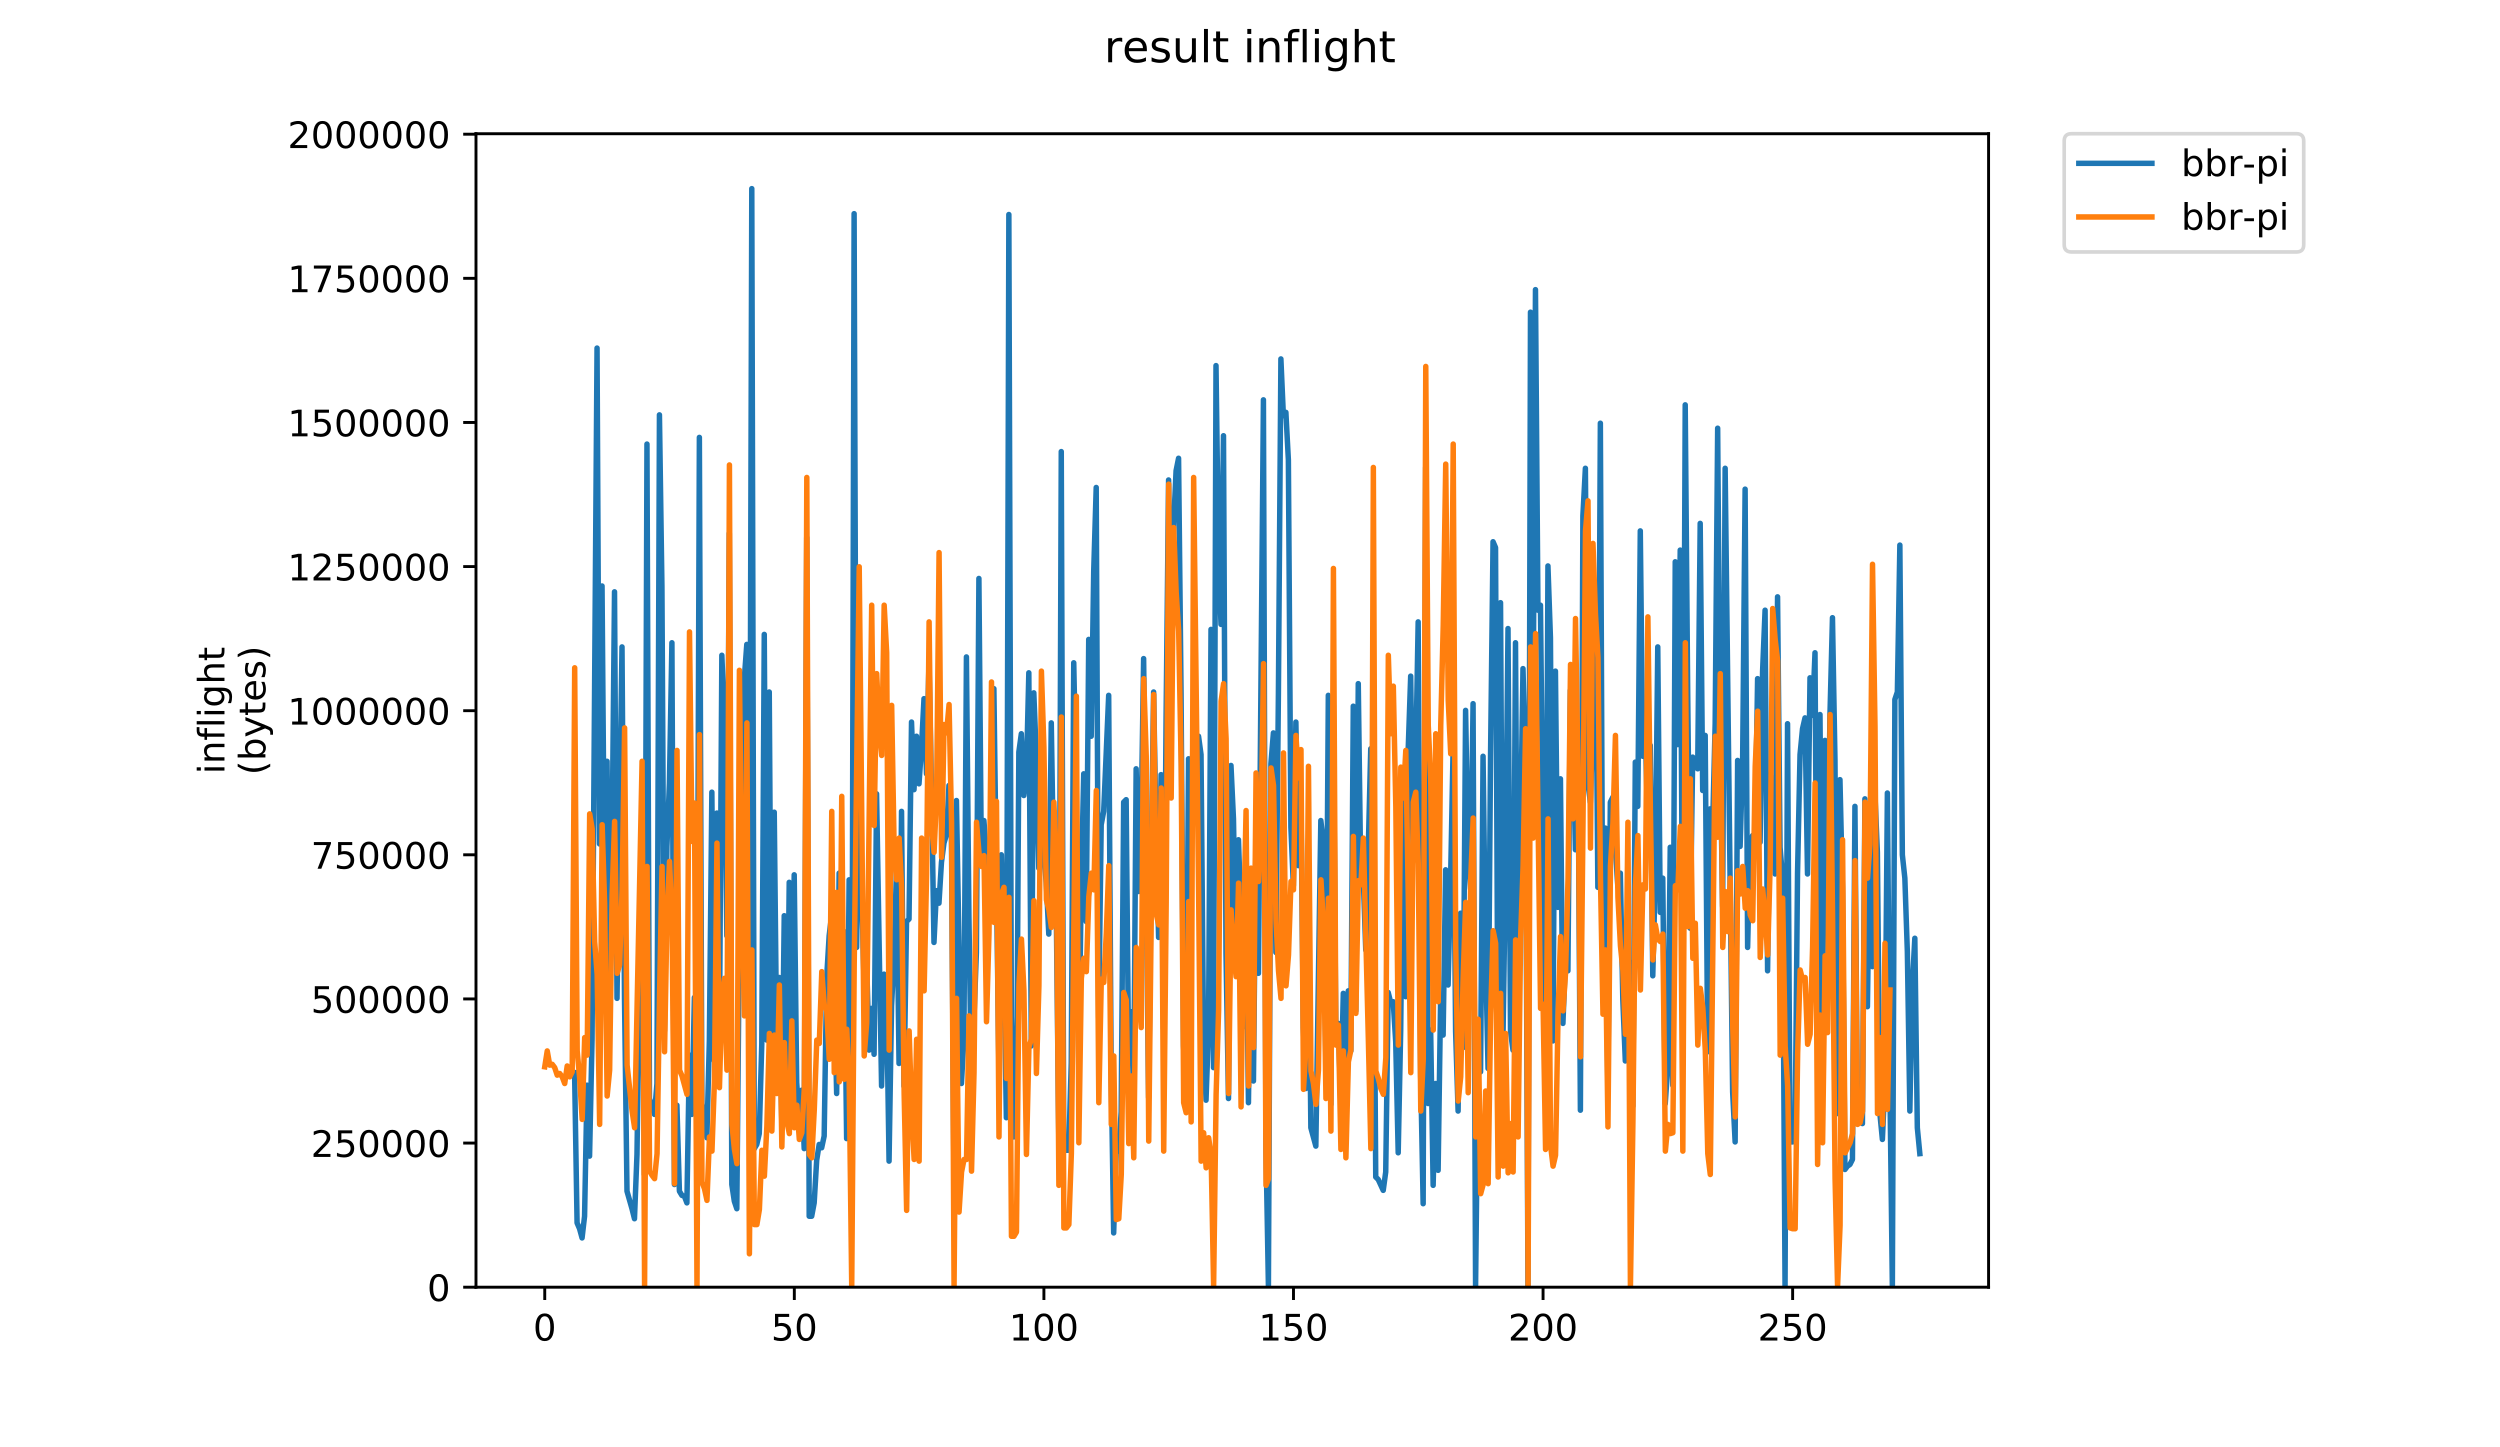 <?xml version="1.0" encoding="utf-8" standalone="no"?>
<!DOCTYPE svg PUBLIC "-//W3C//DTD SVG 1.1//EN"
  "http://www.w3.org/Graphics/SVG/1.1/DTD/svg11.dtd">
<!-- Created with matplotlib (https://matplotlib.org/) -->
<svg height="396pt" version="1.1" viewBox="0 0 684 396" width="684pt" xmlns="http://www.w3.org/2000/svg" xmlns:xlink="http://www.w3.org/1999/xlink">
 <defs>
  <style type="text/css">
*{stroke-linecap:butt;stroke-linejoin:round;}
  </style>
 </defs>
 <g id="figure_1">
  <g id="patch_1">
   <path d="M 0 396 
L 684 396 
L 684 0 
L 0 0 
z
" style="fill:#ffffff;"/>
  </g>
  <g id="axes_1">
   <g id="patch_2">
    <path d="M 130.23 352.174 
L 544.074 352.174 
L 544.074 36.584 
L 130.23 36.584 
z
" style="fill:#ffffff;"/>
   </g>
   <g id="matplotlib.axis_1">
    <g id="xtick_1">
     <g id="line2d_1">
      <defs>
       <path d="M 0 0 
L 0 3.5 
" id="mac4940751d" style="stroke:#000000;stroke-width:0.8;"/>
      </defs>
      <g>
       <use style="stroke:#000000;stroke-width:0.8;" x="149.041" xlink:href="#mac4940751d" y="352.174"/>
      </g>
     </g>
     <g id="text_1">
      <!-- 0 -->
      <defs>
       <path d="M 31.781 66.406 
Q 24.172 66.406 20.328 58.906 
Q 16.5 51.422 16.5 36.375 
Q 16.5 21.391 20.328 13.891 
Q 24.172 6.391 31.781 6.391 
Q 39.453 6.391 43.281 13.891 
Q 47.125 21.391 47.125 36.375 
Q 47.125 51.422 43.281 58.906 
Q 39.453 66.406 31.781 66.406 
z
M 31.781 74.219 
Q 44.047 74.219 50.516 64.516 
Q 56.984 54.828 56.984 36.375 
Q 56.984 17.969 50.516 8.266 
Q 44.047 -1.422 31.781 -1.422 
Q 19.531 -1.422 13.062 8.266 
Q 6.594 17.969 6.594 36.375 
Q 6.594 54.828 13.062 64.516 
Q 19.531 74.219 31.781 74.219 
z
" id="DejaVuSans-48"/>
      </defs>
      <g transform="translate(145.86 366.773)scale(0.1 -0.1)">
       <use xlink:href="#DejaVuSans-48"/>
      </g>
     </g>
    </g>
    <g id="xtick_2">
     <g id="line2d_2">
      <g>
       <use style="stroke:#000000;stroke-width:0.8;" x="217.326" xlink:href="#mac4940751d" y="352.174"/>
      </g>
     </g>
     <g id="text_2">
      <!-- 50 -->
      <defs>
       <path d="M 10.797 72.906 
L 49.516 72.906 
L 49.516 64.594 
L 19.828 64.594 
L 19.828 46.734 
Q 21.969 47.469 24.109 47.828 
Q 26.266 48.188 28.422 48.188 
Q 40.625 48.188 47.75 41.5 
Q 54.891 34.812 54.891 23.391 
Q 54.891 11.625 47.562 5.094 
Q 40.234 -1.422 26.906 -1.422 
Q 22.312 -1.422 17.547 -0.641 
Q 12.797 0.141 7.719 1.703 
L 7.719 11.625 
Q 12.109 9.234 16.797 8.062 
Q 21.484 6.891 26.703 6.891 
Q 35.156 6.891 40.078 11.328 
Q 45.016 15.766 45.016 23.391 
Q 45.016 31 40.078 35.438 
Q 35.156 39.891 26.703 39.891 
Q 22.75 39.891 18.812 39.016 
Q 14.891 38.141 10.797 36.281 
z
" id="DejaVuSans-53"/>
      </defs>
      <g transform="translate(210.964 366.773)scale(0.1 -0.1)">
       <use xlink:href="#DejaVuSans-53"/>
       <use x="63.623" xlink:href="#DejaVuSans-48"/>
      </g>
     </g>
    </g>
    <g id="xtick_3">
     <g id="line2d_3">
      <g>
       <use style="stroke:#000000;stroke-width:0.8;" x="285.612" xlink:href="#mac4940751d" y="352.174"/>
      </g>
     </g>
     <g id="text_3">
      <!-- 100 -->
      <defs>
       <path d="M 12.406 8.297 
L 28.516 8.297 
L 28.516 63.922 
L 10.984 60.406 
L 10.984 69.391 
L 28.422 72.906 
L 38.281 72.906 
L 38.281 8.297 
L 54.391 8.297 
L 54.391 0 
L 12.406 0 
z
" id="DejaVuSans-49"/>
      </defs>
      <g transform="translate(276.068 366.773)scale(0.1 -0.1)">
       <use xlink:href="#DejaVuSans-49"/>
       <use x="63.623" xlink:href="#DejaVuSans-48"/>
       <use x="127.246" xlink:href="#DejaVuSans-48"/>
      </g>
     </g>
    </g>
    <g id="xtick_4">
     <g id="line2d_4">
      <g>
       <use style="stroke:#000000;stroke-width:0.8;" x="353.897" xlink:href="#mac4940751d" y="352.174"/>
      </g>
     </g>
     <g id="text_4">
      <!-- 150 -->
      <g transform="translate(344.353 366.773)scale(0.1 -0.1)">
       <use xlink:href="#DejaVuSans-49"/>
       <use x="63.623" xlink:href="#DejaVuSans-53"/>
       <use x="127.246" xlink:href="#DejaVuSans-48"/>
      </g>
     </g>
    </g>
    <g id="xtick_5">
     <g id="line2d_5">
      <g>
       <use style="stroke:#000000;stroke-width:0.8;" x="422.182" xlink:href="#mac4940751d" y="352.174"/>
      </g>
     </g>
     <g id="text_5">
      <!-- 200 -->
      <defs>
       <path d="M 19.188 8.297 
L 53.609 8.297 
L 53.609 0 
L 7.328 0 
L 7.328 8.297 
Q 12.938 14.109 22.625 23.891 
Q 32.328 33.688 34.812 36.531 
Q 39.547 41.844 41.422 45.531 
Q 43.312 49.219 43.312 52.781 
Q 43.312 58.594 39.234 62.25 
Q 35.156 65.922 28.609 65.922 
Q 23.969 65.922 18.812 64.312 
Q 13.672 62.703 7.812 59.422 
L 7.812 69.391 
Q 13.766 71.781 18.938 73 
Q 24.125 74.219 28.422 74.219 
Q 39.75 74.219 46.484 68.547 
Q 53.219 62.891 53.219 53.422 
Q 53.219 48.922 51.531 44.891 
Q 49.859 40.875 45.406 35.406 
Q 44.188 33.984 37.641 27.219 
Q 31.109 20.453 19.188 8.297 
z
" id="DejaVuSans-50"/>
      </defs>
      <g transform="translate(412.638 366.773)scale(0.1 -0.1)">
       <use xlink:href="#DejaVuSans-50"/>
       <use x="63.623" xlink:href="#DejaVuSans-48"/>
       <use x="127.246" xlink:href="#DejaVuSans-48"/>
      </g>
     </g>
    </g>
    <g id="xtick_6">
     <g id="line2d_6">
      <g>
       <use style="stroke:#000000;stroke-width:0.8;" x="490.467" xlink:href="#mac4940751d" y="352.174"/>
      </g>
     </g>
     <g id="text_6">
      <!-- 250 -->
      <g transform="translate(480.924 366.773)scale(0.1 -0.1)">
       <use xlink:href="#DejaVuSans-50"/>
       <use x="63.623" xlink:href="#DejaVuSans-53"/>
       <use x="127.246" xlink:href="#DejaVuSans-48"/>
      </g>
     </g>
    </g>
   </g>
   <g id="matplotlib.axis_2">
    <g id="ytick_1">
     <g id="line2d_7">
      <defs>
       <path d="M 0 0 
L -3.5 0 
" id="m9673c1e123" style="stroke:#000000;stroke-width:0.8;"/>
      </defs>
      <g>
       <use style="stroke:#000000;stroke-width:0.8;" x="130.23" xlink:href="#m9673c1e123" y="352.174"/>
      </g>
     </g>
     <g id="text_7">
      <!-- 0 -->
      <g transform="translate(116.868 355.973)scale(0.1 -0.1)">
       <use xlink:href="#DejaVuSans-48"/>
      </g>
     </g>
    </g>
    <g id="ytick_2">
     <g id="line2d_8">
      <g>
       <use style="stroke:#000000;stroke-width:0.8;" x="130.23" xlink:href="#m9673c1e123" y="312.742"/>
      </g>
     </g>
     <g id="text_8">
      <!-- 250000 -->
      <g transform="translate(85.055 316.541)scale(0.1 -0.1)">
       <use xlink:href="#DejaVuSans-50"/>
       <use x="63.623" xlink:href="#DejaVuSans-53"/>
       <use x="127.246" xlink:href="#DejaVuSans-48"/>
       <use x="190.869" xlink:href="#DejaVuSans-48"/>
       <use x="254.492" xlink:href="#DejaVuSans-48"/>
       <use x="318.115" xlink:href="#DejaVuSans-48"/>
      </g>
     </g>
    </g>
    <g id="ytick_3">
     <g id="line2d_9">
      <g>
       <use style="stroke:#000000;stroke-width:0.8;" x="130.23" xlink:href="#m9673c1e123" y="273.31"/>
      </g>
     </g>
     <g id="text_9">
      <!-- 500000 -->
      <g transform="translate(85.055 277.109)scale(0.1 -0.1)">
       <use xlink:href="#DejaVuSans-53"/>
       <use x="63.623" xlink:href="#DejaVuSans-48"/>
       <use x="127.246" xlink:href="#DejaVuSans-48"/>
       <use x="190.869" xlink:href="#DejaVuSans-48"/>
       <use x="254.492" xlink:href="#DejaVuSans-48"/>
       <use x="318.115" xlink:href="#DejaVuSans-48"/>
      </g>
     </g>
    </g>
    <g id="ytick_4">
     <g id="line2d_10">
      <g>
       <use style="stroke:#000000;stroke-width:0.8;" x="130.23" xlink:href="#m9673c1e123" y="233.878"/>
      </g>
     </g>
     <g id="text_10">
      <!-- 750000 -->
      <defs>
       <path d="M 8.203 72.906 
L 55.078 72.906 
L 55.078 68.703 
L 28.609 0 
L 18.312 0 
L 43.219 64.594 
L 8.203 64.594 
z
" id="DejaVuSans-55"/>
      </defs>
      <g transform="translate(85.055 237.677)scale(0.1 -0.1)">
       <use xlink:href="#DejaVuSans-55"/>
       <use x="63.623" xlink:href="#DejaVuSans-53"/>
       <use x="127.246" xlink:href="#DejaVuSans-48"/>
       <use x="190.869" xlink:href="#DejaVuSans-48"/>
       <use x="254.492" xlink:href="#DejaVuSans-48"/>
       <use x="318.115" xlink:href="#DejaVuSans-48"/>
      </g>
     </g>
    </g>
    <g id="ytick_5">
     <g id="line2d_11">
      <g>
       <use style="stroke:#000000;stroke-width:0.8;" x="130.23" xlink:href="#m9673c1e123" y="194.446"/>
      </g>
     </g>
     <g id="text_11">
      <!-- 1000000 -->
      <g transform="translate(78.693 198.245)scale(0.1 -0.1)">
       <use xlink:href="#DejaVuSans-49"/>
       <use x="63.623" xlink:href="#DejaVuSans-48"/>
       <use x="127.246" xlink:href="#DejaVuSans-48"/>
       <use x="190.869" xlink:href="#DejaVuSans-48"/>
       <use x="254.492" xlink:href="#DejaVuSans-48"/>
       <use x="318.115" xlink:href="#DejaVuSans-48"/>
       <use x="381.738" xlink:href="#DejaVuSans-48"/>
      </g>
     </g>
    </g>
    <g id="ytick_6">
     <g id="line2d_12">
      <g>
       <use style="stroke:#000000;stroke-width:0.8;" x="130.23" xlink:href="#m9673c1e123" y="155.013"/>
      </g>
     </g>
     <g id="text_12">
      <!-- 1250000 -->
      <g transform="translate(78.693 158.813)scale(0.1 -0.1)">
       <use xlink:href="#DejaVuSans-49"/>
       <use x="63.623" xlink:href="#DejaVuSans-50"/>
       <use x="127.246" xlink:href="#DejaVuSans-53"/>
       <use x="190.869" xlink:href="#DejaVuSans-48"/>
       <use x="254.492" xlink:href="#DejaVuSans-48"/>
       <use x="318.115" xlink:href="#DejaVuSans-48"/>
       <use x="381.738" xlink:href="#DejaVuSans-48"/>
      </g>
     </g>
    </g>
    <g id="ytick_7">
     <g id="line2d_13">
      <g>
       <use style="stroke:#000000;stroke-width:0.8;" x="130.23" xlink:href="#m9673c1e123" y="115.581"/>
      </g>
     </g>
     <g id="text_13">
      <!-- 1500000 -->
      <g transform="translate(78.693 119.381)scale(0.1 -0.1)">
       <use xlink:href="#DejaVuSans-49"/>
       <use x="63.623" xlink:href="#DejaVuSans-53"/>
       <use x="127.246" xlink:href="#DejaVuSans-48"/>
       <use x="190.869" xlink:href="#DejaVuSans-48"/>
       <use x="254.492" xlink:href="#DejaVuSans-48"/>
       <use x="318.115" xlink:href="#DejaVuSans-48"/>
       <use x="381.738" xlink:href="#DejaVuSans-48"/>
      </g>
     </g>
    </g>
    <g id="ytick_8">
     <g id="line2d_14">
      <g>
       <use style="stroke:#000000;stroke-width:0.8;" x="130.23" xlink:href="#m9673c1e123" y="76.149"/>
      </g>
     </g>
     <g id="text_14">
      <!-- 1750000 -->
      <g transform="translate(78.693 79.948)scale(0.1 -0.1)">
       <use xlink:href="#DejaVuSans-49"/>
       <use x="63.623" xlink:href="#DejaVuSans-55"/>
       <use x="127.246" xlink:href="#DejaVuSans-53"/>
       <use x="190.869" xlink:href="#DejaVuSans-48"/>
       <use x="254.492" xlink:href="#DejaVuSans-48"/>
       <use x="318.115" xlink:href="#DejaVuSans-48"/>
       <use x="381.738" xlink:href="#DejaVuSans-48"/>
      </g>
     </g>
    </g>
    <g id="ytick_9">
     <g id="line2d_15">
      <g>
       <use style="stroke:#000000;stroke-width:0.8;" x="130.23" xlink:href="#m9673c1e123" y="36.717"/>
      </g>
     </g>
     <g id="text_15">
      <!-- 2000000 -->
      <g transform="translate(78.693 40.516)scale(0.1 -0.1)">
       <use xlink:href="#DejaVuSans-50"/>
       <use x="63.623" xlink:href="#DejaVuSans-48"/>
       <use x="127.246" xlink:href="#DejaVuSans-48"/>
       <use x="190.869" xlink:href="#DejaVuSans-48"/>
       <use x="254.492" xlink:href="#DejaVuSans-48"/>
       <use x="318.115" xlink:href="#DejaVuSans-48"/>
       <use x="381.738" xlink:href="#DejaVuSans-48"/>
      </g>
     </g>
    </g>
    <g id="text_16">
     <!-- inflight -->
     <defs>
      <path d="M 9.422 54.688 
L 18.406 54.688 
L 18.406 0 
L 9.422 0 
z
M 9.422 75.984 
L 18.406 75.984 
L 18.406 64.594 
L 9.422 64.594 
z
" id="DejaVuSans-105"/>
      <path d="M 54.891 33.016 
L 54.891 0 
L 45.906 0 
L 45.906 32.719 
Q 45.906 40.484 42.875 44.328 
Q 39.844 48.188 33.797 48.188 
Q 26.516 48.188 22.312 43.547 
Q 18.109 38.922 18.109 30.906 
L 18.109 0 
L 9.078 0 
L 9.078 54.688 
L 18.109 54.688 
L 18.109 46.188 
Q 21.344 51.125 25.703 53.562 
Q 30.078 56 35.797 56 
Q 45.219 56 50.047 50.172 
Q 54.891 44.344 54.891 33.016 
z
" id="DejaVuSans-110"/>
      <path d="M 37.109 75.984 
L 37.109 68.5 
L 28.516 68.5 
Q 23.688 68.5 21.797 66.547 
Q 19.922 64.594 19.922 59.516 
L 19.922 54.688 
L 34.719 54.688 
L 34.719 47.703 
L 19.922 47.703 
L 19.922 0 
L 10.891 0 
L 10.891 47.703 
L 2.297 47.703 
L 2.297 54.688 
L 10.891 54.688 
L 10.891 58.5 
Q 10.891 67.625 15.141 71.797 
Q 19.391 75.984 28.609 75.984 
z
" id="DejaVuSans-102"/>
      <path d="M 9.422 75.984 
L 18.406 75.984 
L 18.406 0 
L 9.422 0 
z
" id="DejaVuSans-108"/>
      <path d="M 45.406 27.984 
Q 45.406 37.75 41.375 43.109 
Q 37.359 48.484 30.078 48.484 
Q 22.859 48.484 18.828 43.109 
Q 14.797 37.75 14.797 27.984 
Q 14.797 18.266 18.828 12.891 
Q 22.859 7.516 30.078 7.516 
Q 37.359 7.516 41.375 12.891 
Q 45.406 18.266 45.406 27.984 
z
M 54.391 6.781 
Q 54.391 -7.172 48.188 -13.984 
Q 42 -20.797 29.203 -20.797 
Q 24.469 -20.797 20.266 -20.094 
Q 16.062 -19.391 12.109 -17.922 
L 12.109 -9.188 
Q 16.062 -11.328 19.922 -12.344 
Q 23.781 -13.375 27.781 -13.375 
Q 36.625 -13.375 41.016 -8.766 
Q 45.406 -4.156 45.406 5.172 
L 45.406 9.625 
Q 42.625 4.781 38.281 2.391 
Q 33.938 0 27.875 0 
Q 17.828 0 11.672 7.656 
Q 5.516 15.328 5.516 27.984 
Q 5.516 40.672 11.672 48.328 
Q 17.828 56 27.875 56 
Q 33.938 56 38.281 53.609 
Q 42.625 51.219 45.406 46.391 
L 45.406 54.688 
L 54.391 54.688 
z
" id="DejaVuSans-103"/>
      <path d="M 54.891 33.016 
L 54.891 0 
L 45.906 0 
L 45.906 32.719 
Q 45.906 40.484 42.875 44.328 
Q 39.844 48.188 33.797 48.188 
Q 26.516 48.188 22.312 43.547 
Q 18.109 38.922 18.109 30.906 
L 18.109 0 
L 9.078 0 
L 9.078 75.984 
L 18.109 75.984 
L 18.109 46.188 
Q 21.344 51.125 25.703 53.562 
Q 30.078 56 35.797 56 
Q 45.219 56 50.047 50.172 
Q 54.891 44.344 54.891 33.016 
z
" id="DejaVuSans-104"/>
      <path d="M 18.312 70.219 
L 18.312 54.688 
L 36.812 54.688 
L 36.812 47.703 
L 18.312 47.703 
L 18.312 18.016 
Q 18.312 11.328 20.141 9.422 
Q 21.969 7.516 27.594 7.516 
L 36.812 7.516 
L 36.812 0 
L 27.594 0 
Q 17.188 0 13.234 3.875 
Q 9.281 7.766 9.281 18.016 
L 9.281 47.703 
L 2.688 47.703 
L 2.688 54.688 
L 9.281 54.688 
L 9.281 70.219 
z
" id="DejaVuSans-116"/>
     </defs>
     <g transform="translate(61.415 211.778)rotate(-90)scale(0.1 -0.1)">
      <use xlink:href="#DejaVuSans-105"/>
      <use x="27.783" xlink:href="#DejaVuSans-110"/>
      <use x="91.162" xlink:href="#DejaVuSans-102"/>
      <use x="126.367" xlink:href="#DejaVuSans-108"/>
      <use x="154.15" xlink:href="#DejaVuSans-105"/>
      <use x="181.934" xlink:href="#DejaVuSans-103"/>
      <use x="245.41" xlink:href="#DejaVuSans-104"/>
      <use x="308.789" xlink:href="#DejaVuSans-116"/>
     </g>
     <!-- (bytes) -->
     <defs>
      <path d="M 31 75.875 
Q 24.469 64.656 21.281 53.656 
Q 18.109 42.672 18.109 31.391 
Q 18.109 20.125 21.312 9.062 
Q 24.516 -2 31 -13.188 
L 23.188 -13.188 
Q 15.875 -1.703 12.234 9.375 
Q 8.594 20.453 8.594 31.391 
Q 8.594 42.281 12.203 53.312 
Q 15.828 64.359 23.188 75.875 
z
" id="DejaVuSans-40"/>
      <path d="M 48.688 27.297 
Q 48.688 37.203 44.609 42.844 
Q 40.531 48.484 33.406 48.484 
Q 26.266 48.484 22.188 42.844 
Q 18.109 37.203 18.109 27.297 
Q 18.109 17.391 22.188 11.75 
Q 26.266 6.109 33.406 6.109 
Q 40.531 6.109 44.609 11.75 
Q 48.688 17.391 48.688 27.297 
z
M 18.109 46.391 
Q 20.953 51.266 25.266 53.625 
Q 29.594 56 35.594 56 
Q 45.562 56 51.781 48.094 
Q 58.016 40.188 58.016 27.297 
Q 58.016 14.406 51.781 6.484 
Q 45.562 -1.422 35.594 -1.422 
Q 29.594 -1.422 25.266 0.953 
Q 20.953 3.328 18.109 8.203 
L 18.109 0 
L 9.078 0 
L 9.078 75.984 
L 18.109 75.984 
z
" id="DejaVuSans-98"/>
      <path d="M 32.172 -5.078 
Q 28.375 -14.844 24.75 -17.812 
Q 21.141 -20.797 15.094 -20.797 
L 7.906 -20.797 
L 7.906 -13.281 
L 13.188 -13.281 
Q 16.891 -13.281 18.938 -11.516 
Q 21 -9.766 23.484 -3.219 
L 25.094 0.875 
L 2.984 54.688 
L 12.5 54.688 
L 29.594 11.922 
L 46.688 54.688 
L 56.203 54.688 
z
" id="DejaVuSans-121"/>
      <path d="M 56.203 29.594 
L 56.203 25.203 
L 14.891 25.203 
Q 15.484 15.922 20.484 11.062 
Q 25.484 6.203 34.422 6.203 
Q 39.594 6.203 44.453 7.469 
Q 49.312 8.734 54.109 11.281 
L 54.109 2.781 
Q 49.266 0.734 44.188 -0.344 
Q 39.109 -1.422 33.891 -1.422 
Q 20.797 -1.422 13.156 6.188 
Q 5.516 13.812 5.516 26.812 
Q 5.516 40.234 12.766 48.109 
Q 20.016 56 32.328 56 
Q 43.359 56 49.781 48.891 
Q 56.203 41.797 56.203 29.594 
z
M 47.219 32.234 
Q 47.125 39.594 43.094 43.984 
Q 39.062 48.391 32.422 48.391 
Q 24.906 48.391 20.391 44.141 
Q 15.875 39.891 15.188 32.172 
z
" id="DejaVuSans-101"/>
      <path d="M 44.281 53.078 
L 44.281 44.578 
Q 40.484 46.531 36.375 47.5 
Q 32.281 48.484 27.875 48.484 
Q 21.188 48.484 17.844 46.438 
Q 14.5 44.391 14.5 40.281 
Q 14.5 37.156 16.891 35.375 
Q 19.281 33.594 26.516 31.984 
L 29.594 31.297 
Q 39.156 29.25 43.188 25.516 
Q 47.219 21.781 47.219 15.094 
Q 47.219 7.469 41.188 3.016 
Q 35.156 -1.422 24.609 -1.422 
Q 20.219 -1.422 15.453 -0.562 
Q 10.688 0.297 5.422 2 
L 5.422 11.281 
Q 10.406 8.688 15.234 7.391 
Q 20.062 6.109 24.812 6.109 
Q 31.156 6.109 34.562 8.281 
Q 37.984 10.453 37.984 14.406 
Q 37.984 18.062 35.516 20.016 
Q 33.062 21.969 24.703 23.781 
L 21.578 24.516 
Q 13.234 26.266 9.516 29.906 
Q 5.812 33.547 5.812 39.891 
Q 5.812 47.609 11.281 51.797 
Q 16.75 56 26.812 56 
Q 31.781 56 36.172 55.266 
Q 40.578 54.547 44.281 53.078 
z
" id="DejaVuSans-115"/>
      <path d="M 8.016 75.875 
L 15.828 75.875 
Q 23.141 64.359 26.781 53.312 
Q 30.422 42.281 30.422 31.391 
Q 30.422 20.453 26.781 9.375 
Q 23.141 -1.703 15.828 -13.188 
L 8.016 -13.188 
Q 14.5 -2 17.703 9.062 
Q 20.906 20.125 20.906 31.391 
Q 20.906 42.672 17.703 53.656 
Q 14.5 64.656 8.016 75.875 
z
" id="DejaVuSans-41"/>
     </defs>
     <g transform="translate(72.613 212.055)rotate(-90)scale(0.1 -0.1)">
      <use xlink:href="#DejaVuSans-40"/>
      <use x="39.014" xlink:href="#DejaVuSans-98"/>
      <use x="102.49" xlink:href="#DejaVuSans-121"/>
      <use x="161.67" xlink:href="#DejaVuSans-116"/>
      <use x="200.879" xlink:href="#DejaVuSans-101"/>
      <use x="262.402" xlink:href="#DejaVuSans-115"/>
      <use x="314.502" xlink:href="#DejaVuSans-41"/>
     </g>
    </g>
   </g>
   <g id="line2d_16">
    <path clip-path="url(#pf3c3b67d0e)" d="M 157.205 293.478 
L 157.888 334.588 
L 158.571 336.187 
L 159.254 338.699 
L 159.937 332.761 
L 160.62 296.904 
L 161.303 316.317 
L 161.985 284.342 
L 163.351 95.234 
L 164.034 230.899 
L 164.717 160.326 
L 165.4 244.602 
L 166.082 208.288 
L 166.765 276.577 
L 167.448 232.041 
L 168.131 161.924 
L 168.814 273.151 
L 170.18 176.998 
L 170.862 273.151 
L 171.545 325.909 
L 172.911 330.705 
L 173.594 333.446 
L 174.277 315.86 
L 174.96 269.497 
L 175.642 234.324 
L 176.325 321.341 
L 177.008 121.499 
L 177.691 300.558 
L 179.057 304.897 
L 179.74 296.447 
L 180.422 113.506 
L 181.105 160.554 
L 181.788 282.058 
L 182.471 231.584 
L 183.154 214.226 
L 183.837 175.856 
L 184.52 324.082 
L 185.202 302.385 
L 185.885 325.909 
L 186.568 327.051 
L 187.251 327.28 
L 187.934 329.107 
L 188.617 288.681 
L 189.299 304.897 
L 189.982 272.922 
L 190.665 307.41 
L 191.348 119.672 
L 192.031 301.928 
L 192.714 305.811 
L 193.397 311.292 
L 194.079 284.799 
L 194.762 216.738 
L 195.445 290.28 
L 196.128 222.448 
L 196.811 288.225 
L 197.494 179.282 
L 198.177 196.412 
L 198.859 256.022 
L 199.542 145.937 
L 200.225 324.082 
L 200.908 328.65 
L 201.591 330.705 
L 202.274 257.62 
L 202.957 230.899 
L 203.639 185.677 
L 204.322 176.313 
L 205.005 289.595 
L 205.688 51.612 
L 206.371 314.261 
L 207.054 313.119 
L 207.736 310.15 
L 208.419 285.712 
L 209.102 173.572 
L 209.785 284.57 
L 210.468 189.331 
L 211.151 294.62 
L 211.834 222.22 
L 212.516 286.854 
L 213.199 267.441 
L 213.882 306.268 
L 214.565 250.54 
L 215.248 301.471 
L 215.931 241.405 
L 216.614 285.484 
L 217.296 239.349 
L 217.979 296.218 
L 218.662 306.496 
L 219.345 298.274 
L 220.028 314.261 
L 220.711 147.079 
L 221.394 332.761 
L 222.076 332.761 
L 222.759 329.107 
L 223.442 317.459 
L 224.125 313.119 
L 224.808 314.033 
L 225.491 310.835 
L 226.174 267.441 
L 226.856 256.022 
L 227.539 250.312 
L 228.222 269.04 
L 228.905 299.187 
L 229.588 238.892 
L 230.271 274.064 
L 230.953 254.88 
L 231.636 311.521 
L 232.319 240.719 
L 233.002 326.366 
L 233.685 58.463 
L 234.368 259.219 
L 235.051 214.226 
L 236.416 269.497 
L 237.099 262.645 
L 237.782 287.311 
L 238.465 275.892 
L 239.148 288.453 
L 239.831 217.195 
L 241.196 297.132 
L 241.879 266.528 
L 242.562 272.922 
L 243.245 317.687 
L 243.928 275.206 
L 244.611 261.503 
L 245.293 237.065 
L 245.976 290.965 
L 246.659 221.991 
L 247.342 297.132 
L 248.025 252.139 
L 248.708 251.454 
L 249.39 197.553 
L 250.073 216.053 
L 250.756 201.436 
L 251.439 214.454 
L 252.122 204.405 
L 252.805 191.159 
L 253.488 211.714 
L 254.17 180.881 
L 254.853 216.053 
L 255.536 257.849 
L 256.219 243.688 
L 256.902 247.114 
L 257.585 235.923 
L 258.268 230.67 
L 258.95 228.386 
L 259.633 214.911 
L 260.316 228.386 
L 260.999 322.712 
L 261.682 219.022 
L 263.048 296.447 
L 263.73 284.114 
L 264.413 179.739 
L 265.096 250.54 
L 265.779 297.36 
L 267.145 260.589 
L 267.827 158.27 
L 268.51 236.38 
L 269.193 224.504 
L 269.876 233.411 
L 270.559 240.719 
L 271.242 245.744 
L 271.925 188.418 
L 273.29 291.651 
L 273.973 233.868 
L 274.656 263.33 
L 275.339 305.811 
L 276.022 58.692 
L 276.705 278.175 
L 277.387 311.064 
L 278.07 310.607 
L 278.753 205.776 
L 279.436 200.751 
L 280.119 217.652 
L 280.802 212.399 
L 281.485 184.078 
L 282.167 286.169 
L 282.85 189.56 
L 283.533 206.918 
L 284.216 237.522 
L 284.899 213.769 
L 285.582 234.553 
L 286.265 241.405 
L 286.947 255.565 
L 287.63 197.782 
L 288.313 240.491 
L 288.996 249.398 
L 289.679 311.064 
L 290.362 123.555 
L 291.044 314.033 
L 291.727 314.718 
L 292.41 314.718 
L 293.093 290.737 
L 293.776 181.338 
L 294.459 215.596 
L 295.142 291.422 
L 295.824 242.546 
L 296.507 211.714 
L 297.19 252.139 
L 297.873 174.943 
L 298.556 201.436 
L 299.239 156.215 
L 299.922 133.376 
L 300.604 278.404 
L 301.287 225.646 
L 301.97 221.991 
L 303.336 190.245 
L 304.019 293.249 
L 304.702 337.329 
L 305.384 315.175 
L 306.067 314.946 
L 306.75 304.212 
L 307.433 219.479 
L 308.116 218.794 
L 308.799 290.965 
L 309.481 276.805 
L 310.164 299.873 
L 310.847 210.343 
L 311.53 243.917 
L 312.213 224.96 
L 312.896 180.196 
L 314.261 300.329 
L 314.944 237.979 
L 315.627 189.331 
L 316.31 228.158 
L 316.993 256.478 
L 317.676 211.942 
L 318.359 281.373 
L 319.041 196.183 
L 319.724 131.32 
L 320.407 182.251 
L 321.09 143.882 
L 321.773 128.808 
L 322.456 125.382 
L 323.139 189.788 
L 323.821 286.169 
L 324.504 299.644 
L 325.187 207.603 
L 325.87 217.88 
L 326.553 200.979 
L 327.236 208.973 
L 327.919 201.436 
L 328.601 206.461 
L 329.284 283.657 
L 329.967 301.015 
L 330.65 281.601 
L 331.333 172.202 
L 332.016 292.107 
L 332.698 100.031 
L 333.381 151.418 
L 334.064 170.832 
L 334.747 119.215 
L 335.43 260.818 
L 336.113 300.558 
L 336.796 209.43 
L 337.478 224.047 
L 338.161 263.558 
L 338.844 229.757 
L 339.527 249.855 
L 340.21 280.916 
L 340.893 243.232 
L 341.576 301.7 
L 342.258 249.855 
L 342.941 295.762 
L 343.624 229.528 
L 344.307 266.299 
L 345.673 109.395 
L 346.356 313.348 
L 347.038 351.946 
L 347.721 208.973 
L 348.404 200.523 
L 349.087 260.589 
L 349.77 189.788 
L 350.453 98.203 
L 351.135 113.734 
L 351.818 112.82 
L 352.501 125.839 
L 353.184 226.331 
L 353.867 242.318 
L 354.55 197.553 
L 355.233 236.837 
L 355.915 217.195 
L 356.598 281.145 
L 357.281 297.817 
L 357.964 242.546 
L 358.647 308.551 
L 360.013 313.576 
L 361.378 224.504 
L 362.061 230.442 
L 362.744 289.823 
L 363.427 190.245 
L 364.11 302.157 
L 364.793 192.757 
L 365.475 282.972 
L 366.158 280.003 
L 366.841 301.243 
L 367.524 271.781 
L 368.207 299.187 
L 368.89 271.095 
L 369.572 287.54 
L 370.255 193.214 
L 370.938 276.577 
L 371.621 187.047 
L 372.304 239.577 
L 372.987 240.034 
L 373.67 259.904 
L 375.035 204.862 
L 375.718 224.96 
L 376.401 322.027 
L 377.084 322.712 
L 378.45 325.681 
L 379.132 320.656 
L 379.815 271.552 
L 380.498 274.293 
L 381.181 274.064 
L 381.864 285.027 
L 382.547 315.403 
L 383.23 281.83 
L 383.912 215.596 
L 384.595 272.694 
L 385.278 205.09 
L 385.961 184.992 
L 386.644 232.954 
L 387.327 208.516 
L 388.01 170.147 
L 388.692 294.163 
L 389.375 329.335 
L 390.058 127.894 
L 390.741 301.928 
L 391.424 281.83 
L 392.107 324.31 
L 392.789 296.447 
L 393.472 320.199 
L 394.155 272.922 
L 394.838 283.2 
L 395.521 237.979 
L 396.204 269.497 
L 396.887 240.263 
L 397.569 204.862 
L 398.252 282.287 
L 398.935 303.984 
L 399.618 249.855 
L 400.301 286.626 
L 400.984 194.356 
L 401.667 233.639 
L 402.349 243.232 
L 403.032 192.529 
L 403.715 351.946 
L 404.398 290.737 
L 405.081 293.249 
L 405.764 206.918 
L 406.447 260.589 
L 407.129 292.336 
L 407.812 206.689 
L 408.495 148.221 
L 409.178 149.82 
L 409.861 294.163 
L 410.544 164.894 
L 411.226 283.428 
L 411.909 237.75 
L 412.592 171.974 
L 413.275 282.287 
L 413.958 287.311 
L 414.641 175.856 
L 415.324 285.256 
L 416.006 228.158 
L 416.689 182.936 
L 417.372 209.201 
L 418.055 351.946 
L 418.738 85.414 
L 419.421 202.121 
L 420.104 79.247 
L 420.786 166.949 
L 421.469 165.579 
L 422.835 293.478 
L 423.518 154.844 
L 424.201 174.486 
L 424.884 284.799 
L 425.566 183.622 
L 426.249 248.256 
L 426.932 213.084 
L 427.615 280.003 
L 428.298 262.645 
L 428.981 265.614 
L 429.663 188.875 
L 430.346 198.695 
L 431.029 232.497 
L 431.712 201.665 
L 432.395 303.755 
L 433.078 141.141 
L 433.761 128.123 
L 434.443 214.226 
L 435.126 219.479 
L 435.809 197.097 
L 436.492 162.381 
L 437.175 242.775 
L 437.858 115.79 
L 438.541 268.583 
L 439.223 226.559 
L 439.906 297.36 
L 440.589 219.479 
L 441.272 218.109 
L 441.955 232.269 
L 442.638 242.546 
L 443.321 238.892 
L 444.003 273.608 
L 444.686 290.28 
L 445.369 274.521 
L 446.052 263.33 
L 446.735 302.613 
L 447.418 208.516 
L 448.101 220.621 
L 448.783 145.252 
L 449.466 206.918 
L 450.149 198.924 
L 450.832 227.473 
L 451.515 203.948 
L 452.198 266.984 
L 452.88 240.034 
L 453.563 176.998 
L 454.246 249.627 
L 454.929 240.263 
L 455.612 301.928 
L 456.295 291.879 
L 456.978 231.812 
L 457.66 296.904 
L 458.343 153.702 
L 459.026 203.72 
L 459.709 150.505 
L 460.392 267.213 
L 461.075 110.765 
L 461.758 190.017 
L 462.44 253.966 
L 463.123 207.146 
L 463.806 209.658 
L 464.489 210.343 
L 465.172 143.196 
L 465.855 216.282 
L 466.538 201.208 
L 467.22 287.768 
L 467.903 221.306 
L 468.586 225.646 
L 469.269 198.01 
L 469.952 117.16 
L 470.635 206.004 
L 471.317 248.028 
L 472 128.123 
L 474.049 298.731 
L 474.732 312.434 
L 475.415 208.059 
L 476.097 231.584 
L 476.78 208.288 
L 477.463 133.832 
L 478.146 259.219 
L 478.829 230.899 
L 479.512 228.615 
L 480.195 230.442 
L 480.877 185.677 
L 481.56 230.442 
L 482.243 183.622 
L 482.926 166.949 
L 483.609 265.614 
L 484.292 211.942 
L 484.975 214.226 
L 485.657 239.121 
L 486.34 163.295 
L 487.023 231.812 
L 487.706 240.034 
L 488.389 351.946 
L 489.072 198.01 
L 489.755 312.434 
L 490.437 312.434 
L 491.12 312.206 
L 491.803 238.892 
L 492.486 206.461 
L 493.169 199.381 
L 493.852 196.412 
L 494.534 239.121 
L 495.217 185.449 
L 495.9 195.726 
L 496.583 178.597 
L 497.266 285.484 
L 497.949 195.498 
L 498.632 280.003 
L 499.314 202.578 
L 499.997 242.318 
L 500.68 195.498 
L 501.363 169.005 
L 502.046 207.831 
L 502.729 304.669 
L 503.412 213.312 
L 504.094 243.003 
L 504.777 319.971 
L 505.46 319.057 
L 506.143 318.601 
L 506.826 317.23 
L 507.509 220.621 
L 508.192 305.811 
L 508.874 304.897 
L 509.557 307.41 
L 510.24 218.565 
L 510.923 275.435 
L 511.606 226.559 
L 512.289 264.472 
L 512.971 216.967 
L 513.654 233.182 
L 514.337 304.669 
L 515.02 311.749 
L 515.703 296.218 
L 516.386 216.967 
L 517.069 296.447 
L 517.751 352.174 
L 518.434 191.387 
L 519.117 189.331 
L 519.8 149.135 
L 520.483 233.868 
L 521.166 240.263 
L 521.849 260.361 
L 522.531 303.984 
L 523.214 269.497 
L 523.897 256.707 
L 524.58 308.551 
L 525.263 315.632 
L 525.263 315.632 
" style="fill:none;stroke:#1f77b4;stroke-linecap:square;stroke-width:1.5;"/>
   </g>
   <g id="line2d_17">
    <path clip-path="url(#pf3c3b67d0e)" d="M 149.041 291.879 
L 149.724 287.54 
L 150.407 291.422 
L 151.09 291.194 
L 151.773 292.107 
L 152.455 294.163 
L 153.138 293.706 
L 153.821 294.62 
L 154.504 296.447 
L 155.187 291.651 
L 155.87 294.62 
L 156.553 293.249 
L 157.235 182.708 
L 157.918 287.54 
L 158.601 295.076 
L 159.284 306.268 
L 159.967 283.885 
L 160.65 288.681 
L 161.333 222.676 
L 162.015 226.788 
L 162.698 257.62 
L 163.381 266.528 
L 164.064 307.638 
L 164.747 225.646 
L 165.43 247.343 
L 166.113 299.873 
L 166.795 292.793 
L 167.478 244.83 
L 168.161 224.732 
L 168.844 266.299 
L 169.527 264.015 
L 170.21 243.46 
L 170.893 199.152 
L 171.575 291.422 
L 172.941 303.984 
L 173.624 308.551 
L 174.99 242.09 
L 175.672 208.288 
L 176.355 351.946 
L 177.038 237.065 
L 177.721 320.428 
L 178.404 321.57 
L 179.087 322.483 
L 179.77 315.632 
L 180.452 272.237 
L 181.135 237.065 
L 181.818 287.768 
L 182.501 250.312 
L 183.184 235.695 
L 183.867 251.682 
L 184.55 323.854 
L 185.232 205.319 
L 185.915 292.793 
L 186.598 294.391 
L 187.964 299.416 
L 188.647 172.887 
L 189.33 230.213 
L 190.012 219.707 
L 190.695 352.174 
L 191.378 200.979 
L 192.061 323.397 
L 192.744 325.224 
L 193.427 328.422 
L 194.109 311.064 
L 194.792 314.946 
L 195.475 295.533 
L 196.158 230.67 
L 196.841 297.589 
L 197.524 272.922 
L 198.207 267.67 
L 198.889 292.793 
L 199.572 127.209 
L 200.255 307.638 
L 200.938 314.49 
L 201.621 318.372 
L 202.304 183.393 
L 202.987 245.516 
L 203.669 277.947 
L 204.352 197.782 
L 205.035 343.039 
L 205.718 259.904 
L 206.401 335.045 
L 207.084 335.045 
L 207.767 330.934 
L 208.449 314.718 
L 209.132 321.798 
L 209.815 308.095 
L 210.498 282.743 
L 211.181 309.465 
L 211.864 283.2 
L 212.547 299.187 
L 213.229 269.497 
L 213.912 313.804 
L 214.595 285.256 
L 215.278 306.724 
L 215.961 310.15 
L 216.644 279.317 
L 217.326 308.551 
L 218.009 302.385 
L 218.692 311.749 
L 219.375 309.922 
L 220.058 297.817 
L 220.741 130.635 
L 221.424 315.86 
L 222.106 316.774 
L 222.789 303.527 
L 223.472 284.57 
L 224.155 285.484 
L 224.838 265.842 
L 225.521 274.978 
L 226.204 276.577 
L 226.886 289.823 
L 227.569 221.991 
L 228.252 293.478 
L 228.935 244.145 
L 229.618 295.99 
L 230.301 217.88 
L 230.984 295.305 
L 231.666 281.601 
L 232.349 296.447 
L 233.032 351.946 
L 233.715 263.558 
L 235.081 155.073 
L 236.446 288.91 
L 237.129 279.774 
L 238.495 165.579 
L 239.178 225.874 
L 239.861 184.307 
L 240.543 199.152 
L 241.226 206.689 
L 241.909 165.579 
L 242.592 178.597 
L 243.275 287.311 
L 243.958 192.986 
L 244.641 232.269 
L 245.323 240.719 
L 246.006 229.3 
L 246.689 243.003 
L 247.372 299.187 
L 248.055 331.162 
L 248.738 282.058 
L 249.421 303.527 
L 250.103 317.23 
L 250.786 284.342 
L 251.469 317.687 
L 252.152 229.3 
L 252.835 271.095 
L 253.518 239.121 
L 254.2 170.147 
L 254.883 225.874 
L 255.566 233.182 
L 256.249 217.652 
L 256.932 151.19 
L 257.615 234.553 
L 258.298 198.239 
L 258.98 200.523 
L 259.663 192.757 
L 260.346 225.189 
L 261.029 351.946 
L 261.712 273.151 
L 262.395 331.619 
L 263.078 320.656 
L 263.76 317.23 
L 264.443 317.23 
L 265.126 277.947 
L 265.809 320.428 
L 266.492 293.478 
L 267.175 224.96 
L 267.858 233.411 
L 268.54 237.065 
L 269.223 234.096 
L 269.906 279.546 
L 270.589 255.336 
L 271.272 186.591 
L 271.955 252.367 
L 272.638 219.251 
L 273.32 311.064 
L 274.003 244.602 
L 274.686 242.775 
L 275.369 295.076 
L 276.052 245.516 
L 276.735 338.242 
L 277.417 338.242 
L 278.1 337.1 
L 278.783 269.497 
L 279.466 256.935 
L 280.149 271.095 
L 280.832 315.86 
L 281.515 286.398 
L 282.197 284.342 
L 282.88 246.429 
L 283.563 293.706 
L 284.246 269.725 
L 284.929 183.622 
L 285.612 204.405 
L 286.295 246.201 
L 286.977 248.941 
L 287.66 253.738 
L 288.343 219.479 
L 289.026 235.238 
L 289.709 324.31 
L 290.392 196.183 
L 291.075 335.958 
L 291.757 335.958 
L 292.44 335.045 
L 293.123 315.632 
L 294.489 190.473 
L 295.172 312.663 
L 295.854 267.67 
L 296.537 262.188 
L 297.22 265.842 
L 297.903 245.287 
L 298.586 238.892 
L 299.269 243.46 
L 299.952 216.282 
L 300.634 301.7 
L 301.317 267.898 
L 302 268.811 
L 302.683 255.336 
L 303.366 236.837 
L 304.049 307.638 
L 304.732 288.91 
L 305.414 333.674 
L 306.097 333.446 
L 306.78 321.341 
L 307.463 271.552 
L 308.146 273.608 
L 308.829 312.891 
L 309.512 294.391 
L 310.194 316.774 
L 310.877 259.219 
L 312.243 281.145 
L 312.926 185.677 
L 313.609 206.918 
L 314.292 312.206 
L 315.657 190.017 
L 316.34 250.083 
L 317.023 253.052 
L 317.706 215.596 
L 318.389 314.946 
L 319.071 246.886 
L 319.754 132.462 
L 320.437 218.337 
L 321.12 144.338 
L 321.803 162.153 
L 322.486 172.659 
L 323.169 209.43 
L 323.851 301.7 
L 324.534 304.44 
L 325.217 246.658 
L 325.9 306.953 
L 326.583 130.635 
L 327.949 245.059 
L 328.631 317.687 
L 329.314 309.922 
L 329.997 319.514 
L 330.68 311.292 
L 331.363 316.088 
L 332.046 351.946 
L 332.729 299.416 
L 333.411 276.348 
L 334.094 191.844 
L 334.777 187.047 
L 335.46 202.121 
L 336.143 299.187 
L 336.826 248.941 
L 337.508 260.361 
L 338.191 267.213 
L 338.874 241.633 
L 339.557 302.842 
L 340.24 254.194 
L 340.923 221.763 
L 341.606 297.132 
L 342.288 237.522 
L 342.971 286.626 
L 343.654 211.485 
L 344.337 241.176 
L 345.02 227.244 
L 345.703 181.566 
L 346.386 324.31 
L 347.068 322.483 
L 347.751 210.115 
L 348.434 214.911 
L 349.117 251.682 
L 349.8 265.614 
L 350.483 273.151 
L 351.166 206.004 
L 351.848 269.725 
L 352.531 261.275 
L 353.214 241.176 
L 353.897 243.46 
L 354.58 201.208 
L 355.263 212.856 
L 355.945 205.09 
L 356.628 298.046 
L 357.311 286.398 
L 357.994 209.658 
L 358.677 293.021 
L 359.36 296.447 
L 360.043 302.157 
L 360.725 292.793 
L 361.408 240.719 
L 362.091 252.596 
L 362.774 300.558 
L 363.457 245.744 
L 364.14 309.465 
L 364.823 155.53 
L 365.505 285.941 
L 366.188 280.459 
L 366.871 314.49 
L 367.554 287.54 
L 368.237 316.774 
L 368.92 290.509 
L 369.603 287.311 
L 370.285 228.843 
L 370.968 277.262 
L 371.651 240.948 
L 372.334 242.09 
L 373.017 229.3 
L 374.383 284.57 
L 375.065 314.261 
L 375.748 127.894 
L 376.431 293.021 
L 377.114 295.076 
L 377.797 297.817 
L 378.48 299.416 
L 379.162 289.367 
L 379.845 179.282 
L 380.528 200.751 
L 381.211 187.733 
L 381.894 220.621 
L 382.577 285.941 
L 383.26 209.887 
L 383.942 218.337 
L 384.625 205.319 
L 385.308 245.744 
L 385.991 293.478 
L 386.674 219.479 
L 387.357 216.738 
L 388.04 236.38 
L 388.722 303.984 
L 389.405 289.823 
L 390.088 100.259 
L 390.771 198.467 
L 391.454 213.312 
L 392.137 281.83 
L 392.82 200.751 
L 393.502 274.064 
L 394.185 198.467 
L 394.868 171.06 
L 395.551 126.981 
L 396.234 191.615 
L 396.917 206.232 
L 397.599 121.499 
L 398.282 258.534 
L 398.965 301.243 
L 399.648 294.62 
L 400.331 267.213 
L 401.014 246.886 
L 401.697 298.959 
L 402.379 240.719 
L 403.062 223.818 
L 403.745 311.064 
L 404.428 278.861 
L 405.111 326.594 
L 405.794 324.082 
L 406.477 298.502 
L 407.159 323.854 
L 407.842 277.262 
L 408.525 254.651 
L 409.208 258.077 
L 409.891 322.027 
L 410.574 271.781 
L 411.257 319.057 
L 411.939 282.743 
L 412.622 320.885 
L 413.305 307.41 
L 413.988 320.656 
L 414.671 257.164 
L 415.354 311.064 
L 416.036 256.707 
L 416.719 236.837 
L 417.402 199.381 
L 418.085 351.946 
L 418.768 176.998 
L 419.451 229.3 
L 420.134 173.344 
L 421.499 275.892 
L 422.182 274.75 
L 422.865 314.49 
L 423.548 224.047 
L 424.231 313.348 
L 424.914 319.057 
L 425.596 316.088 
L 426.279 277.947 
L 426.962 256.25 
L 427.645 276.577 
L 428.328 266.299 
L 429.011 240.491 
L 429.694 181.794 
L 430.376 224.047 
L 431.059 169.233 
L 431.742 210.572 
L 432.425 289.138 
L 433.108 225.189 
L 433.791 145.252 
L 434.474 137.03 
L 435.156 232.041 
L 435.839 148.678 
L 436.522 168.091 
L 437.205 179.967 
L 437.888 240.491 
L 438.571 277.49 
L 439.253 259.904 
L 439.936 308.323 
L 440.619 236.837 
L 441.302 225.189 
L 441.985 201.208 
L 442.668 245.516 
L 443.351 258.762 
L 444.033 265.614 
L 444.716 282.972 
L 445.399 224.96 
L 446.082 352.174 
L 446.765 306.953 
L 447.448 242.318 
L 448.131 228.615 
L 448.813 270.867 
L 449.496 242.09 
L 450.179 243.232 
L 450.862 168.776 
L 451.545 221.763 
L 452.228 262.645 
L 452.911 253.052 
L 453.593 256.935 
L 454.276 257.62 
L 454.959 255.565 
L 455.642 314.946 
L 456.325 307.638 
L 457.008 310.15 
L 457.69 309.922 
L 458.373 242.318 
L 459.056 243.46 
L 459.739 226.102 
L 460.422 314.946 
L 461.105 175.856 
L 461.788 253.509 
L 462.47 213.084 
L 463.153 262.188 
L 463.836 252.596 
L 464.519 285.941 
L 465.202 270.41 
L 465.885 275.663 
L 466.568 287.311 
L 467.25 315.632 
L 467.933 321.341 
L 469.299 201.436 
L 469.982 229.071 
L 470.665 184.307 
L 471.348 259.219 
L 472.03 243.917 
L 472.713 254.88 
L 473.396 240.263 
L 474.079 280.916 
L 474.762 305.582 
L 475.445 238.207 
L 476.128 244.602 
L 476.81 237.065 
L 477.493 248.485 
L 478.176 243.688 
L 478.859 250.312 
L 479.542 251.911 
L 480.225 209.658 
L 480.907 194.584 
L 481.59 261.96 
L 482.273 243.232 
L 482.956 251.225 
L 483.639 261.275 
L 484.322 236.608 
L 485.005 166.492 
L 485.687 174.943 
L 486.37 180.881 
L 487.053 288.681 
L 487.736 245.744 
L 488.419 286.169 
L 489.102 297.132 
L 489.785 335.958 
L 490.467 336.187 
L 491.15 336.187 
L 491.833 288.225 
L 492.516 265.386 
L 493.199 268.126 
L 493.882 267.441 
L 494.565 285.712 
L 495.247 282.972 
L 495.93 258.991 
L 496.613 214.226 
L 497.296 318.601 
L 497.979 277.719 
L 498.662 312.663 
L 499.344 261.503 
L 500.027 282.515 
L 500.71 195.498 
L 501.393 251.225 
L 502.076 322.483 
L 502.759 351.946 
L 503.442 335.273 
L 504.124 229.757 
L 504.807 315.403 
L 506.173 312.663 
L 506.856 310.15 
L 507.539 235.466 
L 508.222 307.638 
L 508.904 307.181 
L 509.587 303.984 
L 510.27 219.479 
L 510.953 240.263 
L 511.636 230.899 
L 512.319 154.388 
L 513.002 198.924 
L 513.684 304.669 
L 514.367 283.885 
L 515.05 307.638 
L 515.733 258.077 
L 516.416 303.527 
L 517.099 270.867 
L 517.099 270.867 
" style="fill:none;stroke:#ff7f0e;stroke-linecap:square;stroke-width:1.5;"/>
   </g>
   <g id="patch_3">
    <path d="M 130.23 352.174 
L 130.23 36.584 
" style="fill:none;stroke:#000000;stroke-linecap:square;stroke-linejoin:miter;stroke-width:0.8;"/>
   </g>
   <g id="patch_4">
    <path d="M 544.074 352.174 
L 544.074 36.584 
" style="fill:none;stroke:#000000;stroke-linecap:square;stroke-linejoin:miter;stroke-width:0.8;"/>
   </g>
   <g id="patch_5">
    <path d="M 130.23 352.174 
L 544.074 352.174 
" style="fill:none;stroke:#000000;stroke-linecap:square;stroke-linejoin:miter;stroke-width:0.8;"/>
   </g>
   <g id="patch_6">
    <path d="M 130.23 36.584 
L 544.074 36.584 
" style="fill:none;stroke:#000000;stroke-linecap:square;stroke-linejoin:miter;stroke-width:0.8;"/>
   </g>
   <g id="legend_1">
    <g id="patch_7">
     <path d="M 566.766 68.94 
L 628.299 68.94 
Q 630.299 68.94 630.299 66.94 
L 630.299 38.584 
Q 630.299 36.584 628.299 36.584 
L 566.766 36.584 
Q 564.766 36.584 564.766 38.584 
L 564.766 66.94 
Q 564.766 68.94 566.766 68.94 
z
" style="fill:#ffffff;opacity:0.8;stroke:#cccccc;stroke-linejoin:miter;"/>
    </g>
    <g id="line2d_18">
     <path d="M 568.766 44.682 
L 588.766 44.682 
" style="fill:none;stroke:#1f77b4;stroke-linecap:square;stroke-width:1.5;"/>
    </g>
    <g id="line2d_19"/>
    <g id="text_17">
     <!-- bbr-pi -->
     <defs>
      <path d="M 41.109 46.297 
Q 39.594 47.172 37.812 47.578 
Q 36.031 48 33.891 48 
Q 26.266 48 22.188 43.047 
Q 18.109 38.094 18.109 28.812 
L 18.109 0 
L 9.078 0 
L 9.078 54.688 
L 18.109 54.688 
L 18.109 46.188 
Q 20.953 51.172 25.484 53.578 
Q 30.031 56 36.531 56 
Q 37.453 56 38.578 55.875 
Q 39.703 55.766 41.062 55.516 
z
" id="DejaVuSans-114"/>
      <path d="M 4.891 31.391 
L 31.203 31.391 
L 31.203 23.391 
L 4.891 23.391 
z
" id="DejaVuSans-45"/>
      <path d="M 18.109 8.203 
L 18.109 -20.797 
L 9.078 -20.797 
L 9.078 54.688 
L 18.109 54.688 
L 18.109 46.391 
Q 20.953 51.266 25.266 53.625 
Q 29.594 56 35.594 56 
Q 45.562 56 51.781 48.094 
Q 58.016 40.188 58.016 27.297 
Q 58.016 14.406 51.781 6.484 
Q 45.562 -1.422 35.594 -1.422 
Q 29.594 -1.422 25.266 0.953 
Q 20.953 3.328 18.109 8.203 
z
M 48.688 27.297 
Q 48.688 37.203 44.609 42.844 
Q 40.531 48.484 33.406 48.484 
Q 26.266 48.484 22.188 42.844 
Q 18.109 37.203 18.109 27.297 
Q 18.109 17.391 22.188 11.75 
Q 26.266 6.109 33.406 6.109 
Q 40.531 6.109 44.609 11.75 
Q 48.688 17.391 48.688 27.297 
z
" id="DejaVuSans-112"/>
     </defs>
     <g transform="translate(596.766 48.182)scale(0.1 -0.1)">
      <use xlink:href="#DejaVuSans-98"/>
      <use x="63.477" xlink:href="#DejaVuSans-98"/>
      <use x="126.953" xlink:href="#DejaVuSans-114"/>
      <use x="167.973" xlink:href="#DejaVuSans-45"/>
      <use x="204.057" xlink:href="#DejaVuSans-112"/>
      <use x="267.533" xlink:href="#DejaVuSans-105"/>
     </g>
    </g>
    <g id="line2d_20">
     <path d="M 568.766 59.36 
L 588.766 59.36 
" style="fill:none;stroke:#ff7f0e;stroke-linecap:square;stroke-width:1.5;"/>
    </g>
    <g id="line2d_21"/>
    <g id="text_18">
     <!-- bbr-pi -->
     <g transform="translate(596.766 62.86)scale(0.1 -0.1)">
      <use xlink:href="#DejaVuSans-98"/>
      <use x="63.477" xlink:href="#DejaVuSans-98"/>
      <use x="126.953" xlink:href="#DejaVuSans-114"/>
      <use x="167.973" xlink:href="#DejaVuSans-45"/>
      <use x="204.057" xlink:href="#DejaVuSans-112"/>
      <use x="267.533" xlink:href="#DejaVuSans-105"/>
     </g>
    </g>
   </g>
  </g>
  <g id="text_19">
   <!-- result inflight -->
   <defs>
    <path d="M 8.5 21.578 
L 8.5 54.688 
L 17.484 54.688 
L 17.484 21.922 
Q 17.484 14.156 20.5 10.266 
Q 23.531 6.391 29.594 6.391 
Q 36.859 6.391 41.078 11.031 
Q 45.312 15.672 45.312 23.688 
L 45.312 54.688 
L 54.297 54.688 
L 54.297 0 
L 45.312 0 
L 45.312 8.406 
Q 42.047 3.422 37.719 1 
Q 33.406 -1.422 27.688 -1.422 
Q 18.266 -1.422 13.375 4.438 
Q 8.5 10.297 8.5 21.578 
z
M 31.109 56 
z
" id="DejaVuSans-117"/>
    <path id="DejaVuSans-32"/>
   </defs>
   <g transform="translate(302.11 17.038)scale(0.12 -0.12)">
    <use xlink:href="#DejaVuSans-114"/>
    <use x="41.082" xlink:href="#DejaVuSans-101"/>
    <use x="102.605" xlink:href="#DejaVuSans-115"/>
    <use x="154.705" xlink:href="#DejaVuSans-117"/>
    <use x="218.084" xlink:href="#DejaVuSans-108"/>
    <use x="245.867" xlink:href="#DejaVuSans-116"/>
    <use x="285.076" xlink:href="#DejaVuSans-32"/>
    <use x="316.863" xlink:href="#DejaVuSans-105"/>
    <use x="344.646" xlink:href="#DejaVuSans-110"/>
    <use x="408.025" xlink:href="#DejaVuSans-102"/>
    <use x="443.23" xlink:href="#DejaVuSans-108"/>
    <use x="471.014" xlink:href="#DejaVuSans-105"/>
    <use x="498.797" xlink:href="#DejaVuSans-103"/>
    <use x="562.273" xlink:href="#DejaVuSans-104"/>
    <use x="625.652" xlink:href="#DejaVuSans-116"/>
   </g>
  </g>
 </g>
 <defs>
  <clipPath id="pf3c3b67d0e">
   <rect height="315.591" width="413.844" x="130.23" y="36.584"/>
  </clipPath>
 </defs>
</svg>
